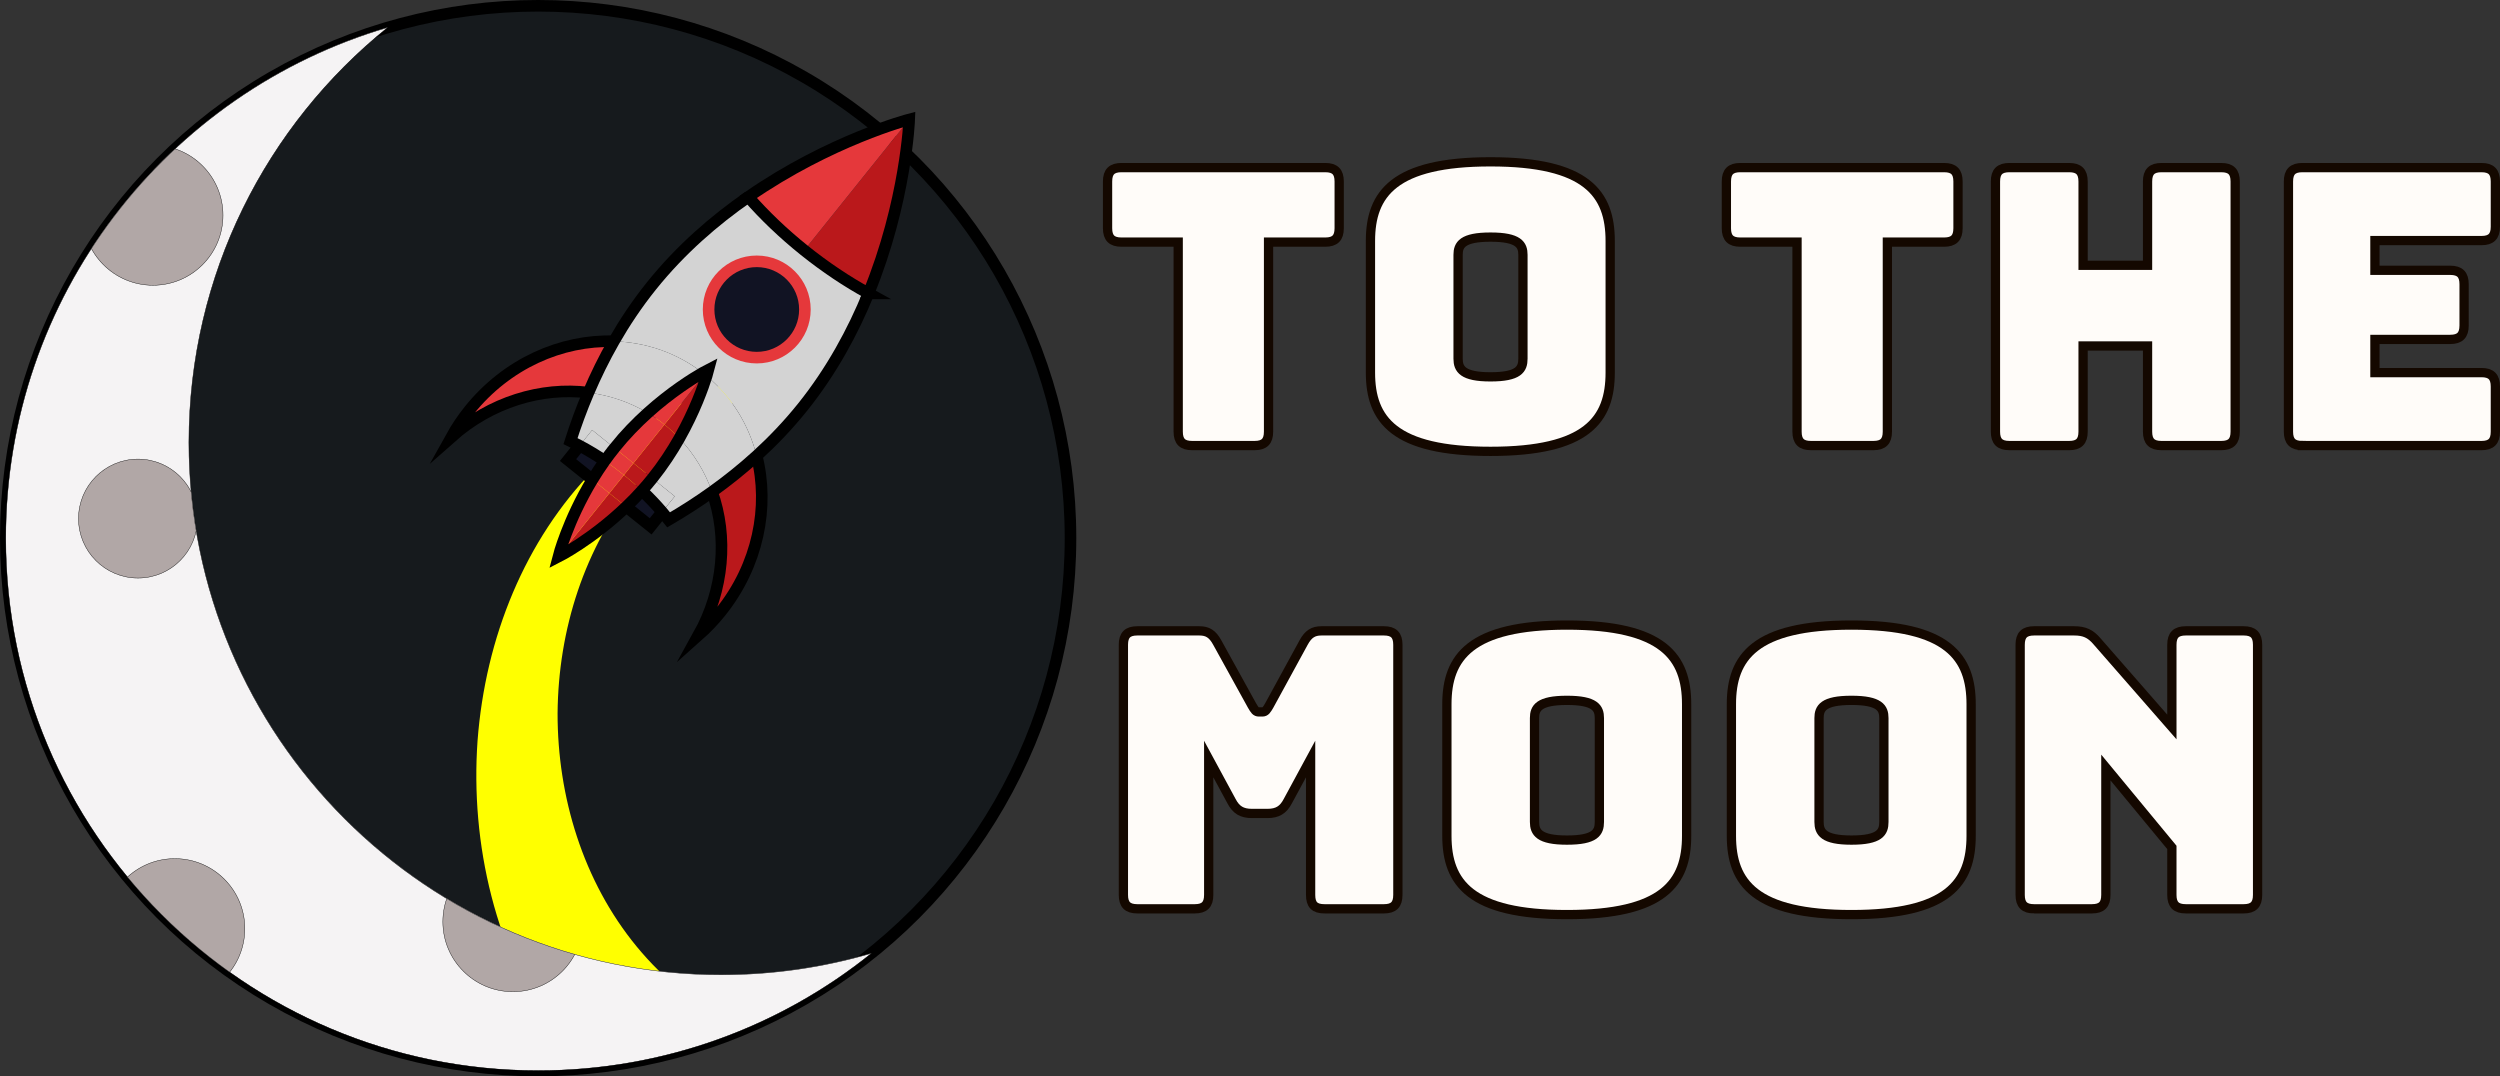 <?xml version="1.0" encoding="UTF-8"?>
<svg id="Layer_2" data-name="Layer 2" xmlns="http://www.w3.org/2000/svg" xmlns:xlink="http://www.w3.org/1999/xlink" viewBox="0 0 3238.01 1394.02">
  <rect x="0" y="0" width="3238.01" height="1394.02" fill="#333333" stroke="none"/>
  <defs>
    <style>
      .cls-1, .cls-2, .cls-3, .cls-4, .cls-5 {
        fill: none;
      }

      .cls-6 {
        clip-path: url(#clippath);
      }

      .cls-2 {
        stroke: #e5383b;
      }

      .cls-2, .cls-3, .cls-7, .cls-8, .cls-9, .cls-5 {
        stroke-miterlimit: 10;
      }

      .cls-2, .cls-3, .cls-8 {
        stroke-width: 15px;
      }

      .cls-3, .cls-7, .cls-4, .cls-8, .cls-5 {
        stroke: #000;
      }

      .cls-10 {
        fill: #f5f3f4;
      }

      .cls-11 {
        fill: #ff0;
      }

      .cls-12 {
        fill: #e5383b;
      }

      .cls-13 {
        fill: #ba181b;
      }

      .cls-14 {
        fill: #d3d3d3;
      }

      .cls-15 {
        fill: #111323;
      }

      .cls-16 {
        clip-path: url(#clippath-1);
      }

      .cls-7 {
        fill: #b1a7a6;
      }

      .cls-7, .cls-4, .cls-5 {
        stroke-width: .5px;
      }

      .cls-4 {
        stroke-linecap: round;
        stroke-linejoin: round;
      }

      .cls-8 {
        fill: #161a1d;
      }

      .cls-9 {
        fill: #fffcf9;
        stroke: #140800;
        stroke-width: 12px;
      }
    </style>
    <clipPath id="clippath">
      <ellipse class="cls-1" cx="653.71" cy="840.77" rx="583.18" ry="545.74"/>
    </clipPath>
    <clipPath id="clippath-1">
      <path class="cls-5" d="M934.15,1262.57c-380.81,0-689.51-308.7-689.51-689.51,0-217.31,100.53-411.13,257.61-537.51C216.26,119.57,7.45,383.98,7.45,697.17c0,380.81,308.7,689.51,689.51,689.51,163.5,0,313.71-56.91,431.9-152-61.75,18.14-127.09,27.88-194.7,27.88Z"/>
    </clipPath>
  </defs>
  <g id="Layer_1-2" data-name="Layer 1">
    <g>
      <g>
        <circle class="cls-8" cx="697.01" cy="697.01" r="689.51"/>
        <g class="cls-6">
          <path class="cls-11" d="M1149.43,1377.47c-6.73,69.29-15.45,137.68-26.07,205.13-376.81-59.26-523.54-357.13-504.84-623.06,20.29-268.33,206-504.73,530.91-496.36-7.39-.17-13.67,.57-18.83,2.11-272.57,33.71-406.53,241.12-408.42,458.53-.29,215.02,131.48,440.03,427.24,453.65Z"/>
        </g>
        <g>
          <circle class="cls-4" cx="980.15" cy="400.84" r="72.34"/>
          <g>
            <g>
              <path class="cls-13" d="M933.4,792.55c-8.9,11.1-18.56,21.2-28.81,30.3,33-59.37,38.47-127.6,17.68-185.87,19.42-13.89,38.87-29.37,57.76-46.55,16.83,66.02,1.85,141.7-46.63,202.13Z"/>
              <path class="cls-14" d="M1039.46,527.43c-18.59,23.17-38.66,44.11-59.42,63-10.14-39.81-31.86-76.11-64.77-103.44,1.67-5.33,2.44-8.32,2.44-8.32,0,0-2.75,1.4-7.59,4.18-33.82-26.21-73.96-39.54-115.02-40.81,13.93-24.36,30.03-48.5,48.62-71.66,37.89-47.22,81.95-85.2,125.41-115.34,20.82,23.79,45.17,47.19,72.53,69.14,27.37,21.96,55.48,40.65,83.22,55.83-20,48.96-47.53,100.2-85.42,147.42Zm-10.67-87.56c21.56-26.87,17.25-66.12-9.61-87.67s-66.12-17.25-87.67,9.61c-21.56,26.87-17.25,66.12,9.61,87.67s66.12,17.25,87.67-9.61Z"/>
              <path class="cls-14" d="M980.03,590.43c-18.89,17.18-38.34,32.66-57.76,46.55-9.11-25.54-23.27-49.17-42.36-69.29,19.91-35.22,30.88-66.39,35.35-80.7,32.92,27.33,54.63,63.63,64.77,103.44Z"/>
              <path class="cls-14" d="M922.27,636.98c-18.97,13.58-37.91,25.64-56.25,36.32-2.68-3.41-5.47-6.8-8.35-10.17l16.28-20.29-28.99-23.26c13.87-17.29,25.43-35.05,34.95-51.88,19.09,20.13,33.25,43.75,42.36,69.29Z"/>
              <path class="cls-15" d="M857.66,663.12l-14.94,18.62-31.62-25.37c6.77-6.47,13.57-13.43,20.26-20.86,9.49,8.97,18.28,18.21,26.3,27.6Z"/>
              <path class="cls-14" d="M873.95,642.82l-16.28,20.29c-8.02-9.4-16.8-18.64-26.3-27.6,4.6-5.09,9.14-10.41,13.59-15.95l28.99,23.26Z"/>
              <path class="cls-13" d="M1124.88,380c-27.74-15.17-55.85-33.87-83.22-55.83l135.98-169.48s-3.93,105.8-52.76,225.3Z"/>
              <circle class="cls-15" cx="980.15" cy="400.84" r="62.37"/>
              <path class="cls-13" d="M844.96,619.56l-24.52-19.67,40.12-50.01c6.93,5.56,13.38,11.51,19.35,17.8-9.52,16.83-21.08,34.59-34.95,51.88Z"/>
              <path class="cls-13" d="M820.44,599.89l24.52,19.67c-4.45,5.54-8.99,10.86-13.59,15.95-7.34-6.93-15.1-13.7-23.26-20.25l12.33-15.37Z"/>
              <path class="cls-13" d="M831.37,635.52c-6.69,7.42-13.5,14.38-20.26,20.86l-21.89-17.56,18.89-23.54c8.16,6.55,15.93,13.32,23.26,20.25Z"/>
              <path class="cls-13" d="M789.22,638.81l21.89,17.56c-44.73,42.78-87.93,64.74-87.93,64.74l66.04-82.31Z"/>
              <path class="cls-13" d="M915.26,486.99c-4.48,14.31-15.44,45.48-35.35,80.7-5.97-6.29-12.42-12.24-19.35-17.8l52.14-64.99c.86,.69,1.71,1.39,2.56,2.09Z"/>
              <path class="cls-14" d="M915.26,486.99c-.84-.7-1.7-1.4-2.56-2.09l5-6.23s-.77,2.99-2.44,8.32Z"/>
              <path class="cls-12" d="M789.22,638.81l-66.04,82.31s12.08-46.93,44.15-99.87l21.89,17.56Z"/>
              <path class="cls-12" d="M808.11,615.26l-18.89,23.54-21.89-17.56c4.85-8.01,10.17-16.16,15.97-24.3,8.35,5.66,16.65,11.77,24.81,18.32Z"/>
              <path class="cls-12" d="M820.44,599.89l-12.33,15.37c-8.16-6.55-16.46-12.66-24.81-18.32,3.98-5.59,8.18-11.18,12.63-16.72l24.52,19.67Z"/>
              <path class="cls-12" d="M860.56,549.89l-40.12,50.01-24.52-19.67c13.87-17.29,28.7-32.42,43.07-45.36,7.43,4.46,14.64,9.47,21.57,15.03Z"/>
              <path class="cls-12" d="M912.7,484.9l-52.14,64.99c-6.93-5.56-14.13-10.57-21.57-15.03,30.07-27.07,58.12-44.53,71.12-52,.87,.67,1.73,1.35,2.59,2.04Z"/>
              <path class="cls-14" d="M917.7,478.67l-5,6.23c-.86-.69-1.73-1.37-2.59-2.04,4.84-2.78,7.59-4.18,7.59-4.18Z"/>
              <path class="cls-12" d="M1177.63,154.7l-135.98,169.48c-27.37-21.96-51.71-45.35-72.53-69.14,106.07-73.57,208.51-100.33,208.51-100.33Z"/>
              <path class="cls-14" d="M910.11,482.85c-13,7.47-41.05,24.93-71.12,52-23.79-14.27-49.92-22.98-76.83-26.34,9.36-21.97,20.25-44.31,32.93-66.48,41.06,1.27,81.2,14.6,115.02,40.81Z"/>
              <path class="cls-15" d="M767.33,621.24l-31.62-25.37,14.94-18.62c10.91,5.79,21.83,12.36,32.65,19.69-5.8,8.14-11.11,16.29-15.97,24.3Z"/>
              <path class="cls-14" d="M838.99,534.86c-14.37,12.94-29.2,28.07-43.07,45.36l-28.99-23.26-16.28,20.29c-3.92-2.09-7.84-4.07-11.74-5.95,6.45-20.22,14.12-41.32,23.26-62.79,26.91,3.36,53.04,12.06,76.83,26.34Z"/>
              <path class="cls-14" d="M795.92,580.22c-4.45,5.54-8.65,11.13-12.63,16.72-10.81-7.33-21.74-13.9-32.65-19.69l16.28-20.29,28.99,23.26Z"/>
              <path class="cls-12" d="M795.09,442.04c-12.68,22.17-23.57,44.51-32.93,66.48-61.39-7.67-126.81,12.46-177.62,57.54,6.65-11.98,14.43-23.59,23.33-34.69,48.48-60.42,119.12-91.46,187.22-89.33Z"/>
            </g>
            <g>
              <polyline class="cls-3" points="767.33 621.24 735.71 595.88 750.65 577.25"/>
              <polyline class="cls-3" points="857.66 663.12 842.72 681.74 811.11 656.37"/>
              <path class="cls-3" d="M795.09,442.04c-68.1-2.12-138.74,28.91-187.22,89.33-8.9,11.1-16.68,22.72-23.33,34.69,50.81-45.08,116.23-65.21,177.62-57.54"/>
              <path class="cls-3" d="M922.27,636.98c20.79,58.27,15.32,126.5-17.68,185.87,10.25-9.09,19.91-19.2,28.81-30.3,48.48-60.42,63.47-136.11,46.63-202.13"/>
              <path class="cls-3" d="M783.29,596.94c-10.81-7.33-21.74-13.9-32.65-19.69-3.92-2.09-7.84-4.07-11.74-5.95,6.45-20.22,14.12-41.32,23.26-62.79,9.36-21.97,20.25-44.31,32.93-66.48,13.93-24.36,30.03-48.5,48.62-71.66,37.89-47.22,81.95-85.2,125.41-115.34"/>
              <path class="cls-3" d="M1124.88,380c-20,48.96-47.53,100.2-85.42,147.42-18.59,23.17-38.66,44.11-59.42,63-18.89,17.18-38.34,32.66-57.76,46.55-18.97,13.58-37.91,25.64-56.25,36.32-2.68-3.41-5.47-6.8-8.35-10.17-8.02-9.4-16.8-18.64-26.3-27.6"/>
              <path class="cls-3" d="M1124.88,380c-27.74-15.17-55.85-33.87-83.22-55.83-27.37-21.96-51.71-45.35-72.53-69.14,106.07-73.57,208.51-100.33,208.51-100.33,0,0-3.93,105.8-52.76,225.3Z"/>
              <path class="cls-3" d="M795.92,580.22c-4.45,5.54-8.65,11.13-12.63,16.72-5.8,8.14-11.11,16.29-15.97,24.3-32.07,52.93-44.15,99.87-44.15,99.87,0,0,43.2-21.96,87.93-64.74,6.77-6.47,13.57-13.43,20.26-20.86,4.6-5.09,9.14-10.41,13.59-15.95,13.87-17.29,25.43-35.05,34.95-51.88,19.91-35.22,30.88-66.39,35.35-80.7,1.67-5.33,2.44-8.32,2.44-8.32,0,0-2.75,1.4-7.59,4.18-13,7.47-41.05,24.93-71.12,52-14.37,12.94-29.2,28.07-43.07,45.36Z"/>
              <circle class="cls-2" cx="980.15" cy="400.84" r="62.37"/>
            </g>
          </g>
        </g>
        <path class="cls-10" d="M934.2,1262.41c-380.81,0-689.51-308.7-689.51-689.51,0-217.31,100.53-411.13,257.61-537.51C216.31,119.41,7.5,383.82,7.5,697.01c0,380.81,308.7,689.51,689.51,689.51,163.5,0,313.71-56.91,431.9-152-61.75,18.14-127.09,27.88-194.7,27.88Z"/>
        <g>
          <g class="cls-16">
            <circle class="cls-7" cx="198.15" cy="278.82" r="90.67"/>
            <circle class="cls-7" cx="178.74" cy="671.68" r="77.04"/>
            <circle class="cls-7" cx="226.42" cy="1202.77" r="90.67"/>
            <circle class="cls-7" cx="664.26" cy="1193.8" r="90.67"/>
          </g>
          <path class="cls-5" d="M934.15,1262.57c-380.81,0-689.51-308.7-689.51-689.51,0-217.31,100.53-411.13,257.61-537.51C216.26,119.57,7.45,383.98,7.45,697.17c0,380.81,308.7,689.51,689.51,689.51,163.5,0,313.71-56.91,431.9-152-61.75,18.14-127.09,27.88-194.7,27.88Z"/>
        </g>
      </g>
      <g>
        <path class="cls-9" d="M1544.02,577.09c-12.5,0-18-5.5-18-18v-245.5h-73.5c-12.5,0-18-5.5-18-18v-60.5c0-12.5,5.5-18,18-18h264c12.5,0,18,5.5,18,18v60.5c0,12.5-5.5,18-18,18h-73.5v245.5c0,12.5-5.5,18-18,18h-81Z"/>
        <path class="cls-9" d="M1930.52,584.59c-125,0-155.5-41-155.5-102v-170.5c0-61,30.5-102.5,155.5-102.5s155,41.5,155,102.5v170.5c0,61-30,102-155,102Zm0-96.5c36.5,0,42-10,42-23.5v-134.5c0-13-5.5-23-42-23s-42,10-42,23v134.5c0,13.5,6,23.5,42,23.5Z"/>
        <path class="cls-9" d="M2345.52,577.09c-12.5,0-18-5.5-18-18v-245.5h-73.5c-12.5,0-18-5.5-18-18v-60.5c0-12.5,5.5-18,18-18h264c12.5,0,18,5.5,18,18v60.5c0,12.5-5.5,18-18,18h-73.5v245.5c0,12.5-5.5,18-18,18h-81Z"/>
        <path class="cls-9" d="M2602.52,577.09c-12.5,0-18-5.5-18-18V235.09c0-12.5,5.5-18,18-18h77.5c12.5,0,18,5.5,18,18v108.5h83.5v-108.5c0-12.5,5.5-18,18-18h77.5c12.5,0,18,5.5,18,18v324c0,12.5-5.5,18-18,18h-77.5c-12.5,0-18-5.5-18-18v-111h-83.5v111c0,12.5-5.5,18-18,18h-77.5Z"/>
        <path class="cls-9" d="M2982.01,577.09c-12.5,0-18-5.5-18-18V235.09c0-12.5,5.5-18,18-18h232c12.5,0,18,5.5,18,18v58.5c0,12.5-5.5,18-18,18h-138v38.5h97.5c12.5,0,18,5.5,18,18v53.5c0,12.5-5.5,18-18,18h-97.5v43h138c12.5,0,18,5.5,18,18v58.5c0,12.5-5.5,18-18,18h-232Z"/>
        <path class="cls-9" d="M1473.02,1177.09c-12.5,0-18-5.5-18-18v-324c0-12.5,5.5-18,18-18h80.5c10.5,0,17,4,23,15l45,81.5c3.5,6,5,8.5,9,8.5h4.5c4,0,5.5-2.5,9-8.5l44.5-81.5c6-11,12.5-15,23-15h81c12.5,0,18,5.5,18,18v324c0,12.5-5.5,18-18,18h-77c-13,0-18-5.5-18-18v-176l-29.5,54.5c-6,11.5-13.5,16-26.5,16h-20c-13,0-20.5-4.5-26.5-16l-29.5-54.5v176c0,12.5-5.5,18-18,18h-74.5Z"/>
        <path class="cls-9" d="M2029.52,1184.59c-125,0-155.5-41-155.5-102v-170.5c0-61,30.5-102.5,155.5-102.5s155,41.5,155,102.5v170.5c0,61-30,102-155,102Zm0-96.5c36.5,0,42-10,42-23.5v-134.5c0-13-5.5-23-42-23s-42,10-42,23v134.5c0,13.5,6,23.5,42,23.5Z"/>
        <path class="cls-9" d="M2398.02,1184.59c-125,0-155.5-41-155.5-102v-170.5c0-61,30.5-102.5,155.5-102.5s155,41.5,155,102.5v170.5c0,61-30,102-155,102Zm0-96.5c36.5,0,42-10,42-23.5v-134.5c0-13-5.5-23-42-23s-42,10-42,23v134.5c0,13.5,6,23.5,42,23.5Z"/>
        <path class="cls-9" d="M2634.52,1177.09c-12.5,0-18-5.5-18-18v-324c0-12.5,5.5-18,18-18h52c13,0,21,3.5,29.5,13.5l97,111v-106.5c0-12.5,5.5-18,18-18h75c12.5,0,18,5.5,18,18v324c0,12.5-5.5,18-18,18h-75c-12.5,0-18-5.5-18-18v-61.5l-85.5-103.5v165c0,12.5-5.5,18-18,18h-75Z"/>
      </g>
    </g>
  </g>
</svg>
